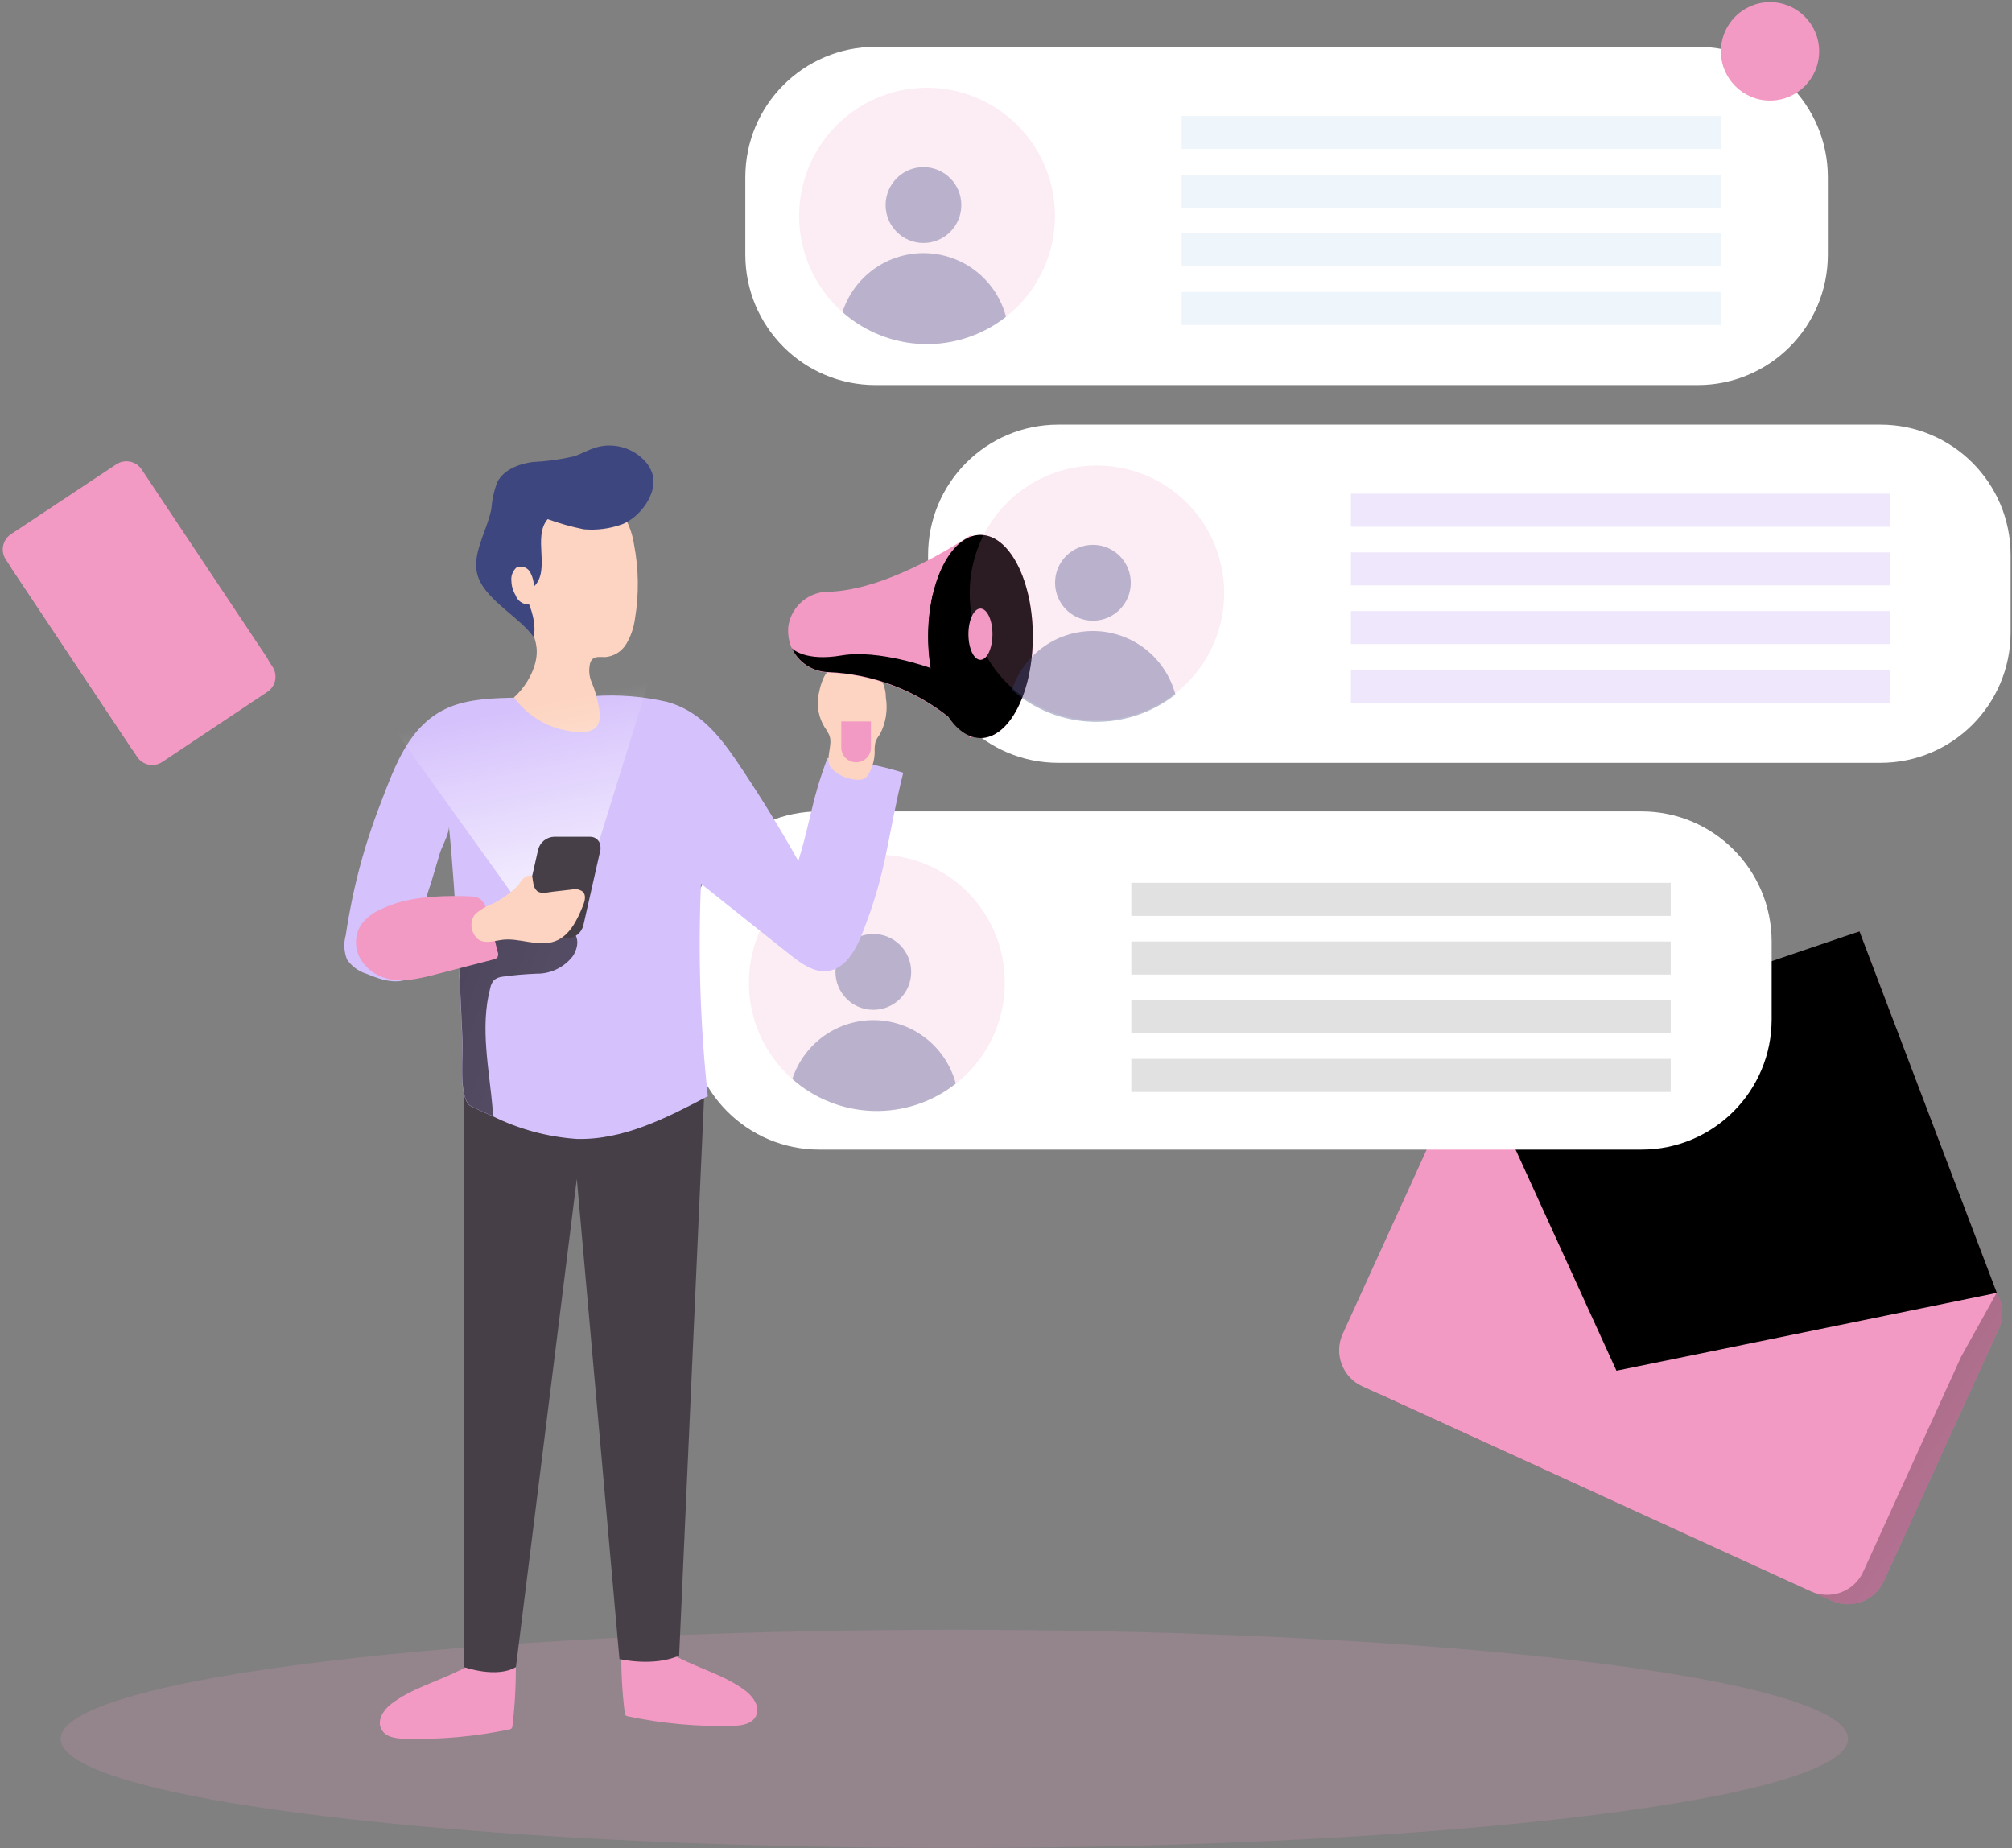 <svg width="479" height="440" viewBox="0 0 479 440" fill="none" xmlns="http://www.w3.org/2000/svg">
<rect x="0" y="0" width="479" height="440" fill="#808080" stroke="none"/>
<path d="M329.243 332.236L436.034 381.046C438.304 382.081 440.891 382.171 443.228 381.298C445.564 380.425 447.46 378.66 448.499 376.388L475.806 316.454C476.332 315.339 476.622 314.127 476.659 312.895C476.73 311.028 476.247 309.181 475.272 307.589C474.296 305.996 472.871 304.729 471.177 303.946L364.386 255.137C363.265 254.594 362.047 254.281 360.803 254.217C359.56 254.153 358.316 254.338 357.145 254.763C355.974 255.187 354.899 255.842 353.985 256.689C353.07 257.535 352.334 258.556 351.819 259.692L324.492 319.667C323.974 320.793 323.683 322.009 323.635 323.248C323.587 324.486 323.784 325.722 324.214 326.884C324.644 328.046 325.299 329.111 326.141 330.019C326.983 330.927 327.996 331.66 329.121 332.175L329.243 332.236Z" fill="#F39AC4"/>
<path d="M329.243 332.236L436.034 381.046C438.304 382.081 440.891 382.171 443.228 381.298C445.564 380.425 447.46 378.66 448.499 376.388L475.806 316.454C476.332 315.339 476.622 314.127 476.659 312.895C476.73 311.028 476.247 309.181 475.272 307.589C474.296 305.996 472.871 304.729 471.177 303.946L364.386 255.137C363.265 254.594 362.047 254.281 360.803 254.217C359.56 254.153 358.316 254.338 357.145 254.763C355.974 255.187 354.899 255.842 353.985 256.689C353.07 257.535 352.334 258.556 351.819 259.692L324.492 319.667C323.974 320.793 323.683 322.009 323.635 323.248C323.587 324.486 323.784 325.722 324.214 326.884C324.644 328.046 325.299 329.111 326.141 330.019C326.983 330.927 327.996 331.66 329.121 332.175L329.243 332.236Z" fill="url(#paint0_linear)"/>
<path d="M324.309 329.999L431.1 378.809C433.367 379.845 435.952 379.939 438.289 379.069C440.625 378.2 442.523 376.439 443.566 374.172L470.872 314.217C471.386 313.105 471.676 311.902 471.725 310.678C471.794 308.809 471.309 306.961 470.329 305.368C469.35 303.775 467.921 302.509 466.223 301.73L359.452 252.92C357.182 251.885 354.595 251.794 352.258 252.667C349.922 253.54 348.026 255.306 346.987 257.577L319.659 317.532C318.627 319.803 318.537 322.392 319.409 324.729C320.281 327.067 322.043 328.962 324.309 329.999V329.999Z" fill="#F39AC4"/>
<path d="M475.359 307.729L442.652 221.661L356.366 255.238L467.015 322.718L475.359 307.729Z" fill="#F39AC4"/>
<path d="M351.434 253.082L384.831 326.297L475.4 307.77L442.693 221.702C442.693 221.702 353.87 251.821 351.434 253.082Z" fill="url(#paint1_linear)"/>
<path d="M415.954 320.664L424.684 375.88L324.329 329.999L372.852 300.062L384.79 326.257L415.954 320.664Z" fill="url(#paint2_linear)"/>
<path d="M404.179 11.148H208.422C191.311 11.148 177.44 25.043 177.44 42.183V60.629C177.44 77.769 191.311 91.664 208.422 91.664H404.179C421.289 91.664 435.16 77.769 435.16 60.629V42.183C435.16 25.043 421.289 11.148 404.179 11.148Z" fill="white"/>
<path d="M447.687 101.081H251.931C234.82 101.081 220.949 114.975 220.949 132.115V150.562C220.949 167.702 234.82 181.597 251.931 181.597H447.687C464.798 181.597 478.669 167.702 478.669 150.562V132.115C478.669 114.975 464.798 101.081 447.687 101.081Z" fill="white"/>
<path d="M390.8 193.148H195.043C177.932 193.148 164.062 207.043 164.062 224.183V242.629C164.062 259.77 177.932 273.664 195.043 273.664H390.8C407.91 273.664 421.781 259.77 421.781 242.629V224.183C421.781 207.043 407.91 193.148 390.8 193.148Z" fill="white"/>
<path opacity="0.18" d="M239.201 233.966C239.201 239.999 237.415 245.897 234.069 250.914C230.723 255.931 225.967 259.841 220.402 262.15C214.837 264.459 208.714 265.063 202.806 263.886C196.899 262.709 191.473 259.803 187.214 255.537C182.955 251.27 180.054 245.835 178.879 239.917C177.704 233.999 178.307 227.866 180.612 222.291C182.917 216.717 186.82 211.953 191.828 208.601C196.837 205.249 202.725 203.459 208.748 203.459C212.726 203.438 216.669 204.202 220.352 205.707C224.035 207.212 227.387 209.429 230.215 212.232C233.042 215.034 235.292 218.367 236.834 222.041C238.376 225.714 239.18 229.655 239.201 233.64V233.966Z" fill="#F39AC4"/>
<path opacity="0.34" d="M207.915 240.392C212.893 240.392 216.929 236.349 216.929 231.362C216.929 226.375 212.893 222.333 207.915 222.333C202.936 222.333 198.9 226.375 198.9 231.362C198.9 236.349 202.936 240.392 207.915 240.392Z" fill="#3D467F"/>
<path opacity="0.34" d="M227.548 257.964C221.953 262.362 214.999 264.66 207.89 264.459C200.781 264.259 193.967 261.572 188.628 256.866C189.988 252.696 192.658 249.079 196.239 246.554C199.82 244.029 204.12 242.732 208.497 242.855C212.875 242.979 217.095 244.517 220.528 247.24C223.961 249.963 226.424 253.724 227.548 257.964V257.964Z" fill="#3D467F"/>
<path opacity="0.18" d="M397.743 210.15H269.33V218.021H397.743V210.15Z" fill="#5B5B5B"/>
<path opacity="0.18" d="M397.743 224.123H269.33V231.993H397.743V224.123Z" fill="#5B5B5B"/>
<path opacity="0.18" d="M397.743 238.094H269.33V245.965H397.743V238.094Z" fill="#5B5B5B"/>
<path opacity="0.18" d="M397.743 252.066H269.33V259.937H397.743V252.066Z" fill="#5B5B5B"/>
<path opacity="0.18" d="M227.202 439.902C344.711 439.902 439.972 428.275 439.972 413.931C439.972 399.588 344.711 387.96 227.202 387.96C109.692 387.96 14.432 399.588 14.432 413.931C14.432 428.275 109.692 439.902 227.202 439.902Z" fill="#F39AC4"/>
<path d="M93.145 405.613C91.338 406.996 89.754 409.376 90.709 411.471C91.663 413.565 94.241 413.85 96.434 413.911C104.727 414.127 113.017 413.39 121.142 411.715C121.384 411.693 121.612 411.593 121.792 411.43C121.955 411.222 122.035 410.961 122.015 410.698C122.617 405.637 122.875 400.541 122.787 395.445C118.32 394.184 113.143 395.709 109.143 397.763C104.007 400.305 97.713 402.075 93.145 405.613Z" fill="#F39AC4"/>
<path d="M177.563 402.543C179.369 403.946 180.973 406.325 180.019 408.4C179.065 410.474 176.466 410.8 174.273 410.84C165.978 411.047 157.687 410.289 149.565 408.583C149.324 408.561 149.096 408.461 148.916 408.298C148.769 408.083 148.698 407.826 148.713 407.566C148.09 402.507 147.832 397.409 147.941 392.313C152.408 391.032 157.585 392.577 161.584 394.631C166.721 397.255 172.994 399.024 177.563 402.543Z" fill="#F39AC4"/>
<path d="M110.482 258.859V396.848C110.482 396.848 118.157 399.594 122.826 396.848L137.322 280.599L147.474 394.936C147.474 394.936 155.595 396.848 161.685 394.103L167.776 257.842C167.776 257.842 131.8 249.727 110.482 258.859Z" fill="#473F47"/>
<path d="M215.041 183.935C211.163 199.534 211.224 207.161 205.316 222.109C203.732 226.176 201.255 230.65 196.992 231.159C193.743 231.545 190.759 229.369 188.18 227.335C181.102 221.681 174.003 216.028 166.883 210.374C166.165 227.251 166.708 244.157 168.507 260.953C158.681 266.139 148.327 271.447 137.221 271.122C130.243 270.627 123.428 268.768 117.162 265.651C115.64 265 114.158 264.329 112.676 263.617C112.135 263.435 111.662 263.095 111.315 262.641C109.285 259.468 110.239 251.496 110.077 247.734C109.833 241.999 109.549 236.243 109.265 230.488C109.143 228.454 109.041 226.562 108.899 224.59C108.392 215.255 107.803 205.961 106.869 196.626C107.031 198.232 105.428 201.12 104.839 202.727C104.088 205.249 103.336 207.811 102.565 210.354C101.737 212.667 101.059 215.031 100.535 217.431C100.088 220.339 101.489 223.125 101.306 226.115C101.294 227.364 100.994 228.594 100.431 229.708C99.867 230.823 99.055 231.792 98.058 232.542C94.911 234.575 90.79 233.314 87.358 231.85C85.44 231.282 83.772 230.077 82.628 228.434C81.88 226.569 81.773 224.508 82.323 222.576C83.912 211.757 86.725 201.154 90.708 190.972C94.139 182.064 97.51 172.343 106.95 168.357C111.843 166.323 117.67 166.181 122.908 166.079L141.343 165.713C147.191 165.3 153.069 165.759 158.782 167.075C166.274 169.109 170.964 174.722 175.207 180.925C180.486 188.708 185.44 196.721 190.069 204.964C193.358 194.002 193.012 191.175 196.992 180.457C203.117 180.951 209.17 182.118 215.041 183.935V183.935Z" fill="#D5C1FC"/>
<path d="M136.429 227.539C135.41 228.88 134.091 229.963 132.579 230.701C131.066 231.44 129.402 231.812 127.719 231.789C125.002 231.889 122.292 232.127 119.598 232.501C118.856 232.581 118.152 232.87 117.568 233.335C117.148 233.854 116.862 234.469 116.736 235.125C114.198 244.622 116.512 254.649 117.324 264.431C117.406 264.834 117.363 265.252 117.203 265.631V265.631C115.68 264.98 114.198 264.309 112.716 263.597C112.175 263.415 111.702 263.075 111.355 262.621C109.325 259.448 110.279 251.476 110.117 247.713C109.873 241.978 109.589 236.223 109.305 230.467C109.183 228.434 109.082 226.542 108.939 224.569C109.406 224.447 109.894 224.366 110.361 224.285L123.456 222.048C126.684 221.478 131.577 219.566 134.805 220.787C138.033 222.007 137.931 225.119 136.429 227.539Z" fill="url(#paint3_linear)"/>
<path d="M122.36 166.018C125.446 163.293 128.288 158.269 127.719 153.999C127.151 149.728 124.045 145.233 122.238 141.186C121.324 139.152 120.411 136.651 121.507 134.658C122.163 133.767 122.904 132.943 123.72 132.197C125.588 130.163 126.095 127.194 127.334 124.692C128.329 122.748 129.793 121.083 131.595 119.85C133.396 118.618 135.477 117.856 137.647 117.635C139.823 117.477 142.002 117.906 143.956 118.879C145.909 119.852 147.566 121.333 148.753 123.167C149.848 125.129 150.583 127.271 150.925 129.492C152.075 135.409 152.151 141.486 151.149 147.43C150.863 149.491 150.173 151.474 149.118 153.266C148.589 154.155 147.857 154.904 146.981 155.452C146.106 156.001 145.112 156.332 144.083 156.419C143.007 156.419 141.769 156.175 141.018 156.927C140.675 157.297 140.462 157.768 140.409 158.269C140.127 159.718 140.304 161.218 140.916 162.561C141.632 164.258 142.15 166.032 142.459 167.848C142.865 169.78 143.129 172.099 141.647 173.38C140.718 174.036 139.593 174.352 138.459 174.275C135.318 174.258 132.224 173.502 129.428 172.067C126.631 170.633 124.21 168.561 122.36 166.018Z" fill="#FDD4C1"/>
<path d="M142.622 200.266L156.509 155.503L92.312 171.468L127.456 220.482L142.622 200.266Z" fill="url(#paint4_linear)"/>
<path d="M155.412 113.12C155.031 111.731 154.289 110.468 153.26 109.46C151.824 108.013 150.029 106.973 148.06 106.448C146.091 105.923 144.018 105.93 142.053 106.47C140.185 106.999 138.46 108.016 136.612 108.646C133.368 109.378 130.067 109.827 126.745 109.989C123.456 110.456 119.944 111.799 118.401 114.747C117.615 116.801 117.137 118.96 116.98 121.154C115.883 126.747 111.884 132.299 113.934 137.627C115.985 142.956 123.761 147.043 126.948 151.518C127.76 149.606 126.786 145.782 125.953 143.871C125.256 143.905 124.566 143.711 123.987 143.318C123.409 142.926 122.973 142.356 122.746 141.695C122.127 140.682 121.784 139.525 121.751 138.339C121.678 137.748 121.747 137.148 121.951 136.59C122.156 136.031 122.491 135.529 122.928 135.126C123.488 134.868 124.122 134.823 124.712 134.999C125.302 135.175 125.808 135.559 126.136 136.081C126.759 137.158 127.095 138.376 127.111 139.62C131.171 135.736 126.725 127.865 130.379 123.574C133.178 124.593 136.049 125.402 138.967 125.994C142.055 126.266 145.165 125.863 148.083 124.815C152.205 123.228 156.509 117.717 155.412 113.12Z" fill="#3D467F"/>
<path d="M204.301 185.623C204.881 185.661 205.46 185.527 205.965 185.237C206.329 184.965 206.621 184.609 206.818 184.2C207.731 182.616 208.22 180.822 208.239 178.993C208.174 178.103 208.263 177.209 208.503 176.349C208.779 175.788 209.113 175.256 209.498 174.763C210.896 172.091 211.388 169.036 210.899 166.059C210.898 164.922 210.677 163.797 210.249 162.744C209.839 161.952 209.265 161.257 208.565 160.706C207.864 160.156 207.054 159.762 206.189 159.551C204.456 159.127 202.671 158.956 200.89 159.042C199.74 158.94 198.583 159.122 197.52 159.571C195.977 160.344 195.165 163.822 194.86 165.428C194.382 168.075 194.895 170.805 196.301 173.095C196.764 173.73 197.158 174.412 197.479 175.129C198.332 177.448 196.322 180.763 197.804 182.776C198.644 183.659 199.651 184.365 200.767 184.854C201.882 185.343 203.083 185.604 204.301 185.623Z" fill="#FDD4C1"/>
<path d="M231.202 127.357V175.801C229.583 173.968 227.795 172.293 225.862 170.798C217.698 164.289 207.682 160.543 197.256 160.1C195.414 160.068 193.618 159.517 192.074 158.51C190.53 157.503 189.3 156.081 188.526 154.406V154.406C187.775 152.708 187.488 150.841 187.694 148.996C188.064 146.667 189.272 144.555 191.089 143.056C192.907 141.558 195.208 140.777 197.561 140.861C203.042 140.637 213.803 138.604 231.202 127.357Z" fill="#F39AC4"/>
<path d="M233.415 175.699C240.3 175.699 245.881 164.873 245.881 151.518C245.881 138.163 240.3 127.336 233.415 127.336C226.53 127.336 220.949 138.163 220.949 151.518C220.949 164.873 226.53 175.699 233.415 175.699Z" fill="#F39AC4"/>
<path d="M233.415 175.699C240.3 175.699 245.881 164.873 245.881 151.518C245.881 138.163 240.3 127.336 233.415 127.336C226.53 127.336 220.949 138.163 220.949 151.518C220.949 164.873 226.53 175.699 233.415 175.699Z" fill="url(#paint5_linear)"/>
<path d="M222.106 141.329L233.415 144.867V157.07L222.005 161.259C220.67 154.679 220.704 147.894 222.106 141.329Z" fill="url(#paint6_linear)"/>
<path d="M200.302 171.733H207.346V177.936C207.346 178.874 206.974 179.774 206.312 180.438C205.649 181.102 204.751 181.475 203.814 181.475C202.877 181.475 201.978 181.102 201.316 180.438C200.653 179.774 200.281 178.874 200.281 177.936V171.733H200.302Z" fill="#F39AC4"/>
<path d="M233.415 157.07C234.996 157.07 236.278 154.338 236.278 150.968C236.278 147.599 234.996 144.867 233.415 144.867C231.834 144.867 230.553 147.599 230.553 150.968C230.553 154.338 231.834 157.07 233.415 157.07Z" fill="#F39AC4"/>
<path d="M225.863 170.696C217.698 164.187 207.682 160.441 197.256 159.998C195.414 159.966 193.618 159.415 192.074 158.408C190.53 157.401 189.3 155.979 188.526 154.304C188.79 154.588 191.815 157.476 200.322 156.032C209.255 154.507 221.599 159.042 221.599 159.042L225.863 170.696Z" fill="url(#paint7_linear)"/>
<path d="M90.627 216.475C88.713 217.27 87.06 218.588 85.856 220.278C85.16 221.46 84.781 222.803 84.756 224.175C84.731 225.547 85.061 226.902 85.714 228.108C86.391 229.298 87.302 230.338 88.39 231.166C89.479 231.994 90.723 232.594 92.048 232.928C95.865 233.945 99.906 232.928 103.743 231.952L117.447 228.413C117.815 228.356 118.155 228.186 118.421 227.925C118.541 227.689 118.603 227.428 118.603 227.163C118.603 226.898 118.541 226.636 118.421 226.4C117.548 223.065 116.98 219.445 115.782 216.231C114.706 213.384 113.427 213.404 110.422 213.323C103.844 213.201 96.677 213.506 90.627 216.475Z" fill="#F39AC4"/>
<path d="M135.11 223.37H126.542C126.228 223.383 125.913 223.335 125.617 223.226C125.322 223.118 125.05 222.953 124.818 222.739C124.586 222.526 124.398 222.269 124.266 221.982C124.133 221.696 124.058 221.387 124.045 221.072C123.995 220.803 123.995 220.527 124.045 220.258L128.106 202.3C128.313 201.438 128.796 200.667 129.482 200.105C130.167 199.543 131.017 199.221 131.902 199.188H140.449C140.767 199.178 141.083 199.229 141.38 199.341C141.678 199.453 141.95 199.622 142.182 199.839C142.414 200.057 142.601 200.317 142.732 200.607C142.863 200.897 142.936 201.209 142.947 201.527C142.988 201.783 142.988 202.044 142.947 202.3L138.886 220.258C138.68 221.117 138.199 221.886 137.518 222.447C136.837 223.008 135.991 223.332 135.11 223.37V223.37Z" fill="#473F47"/>
<path d="M123.619 210.374C123.882 209.949 124.181 209.548 124.513 209.174C124.968 208.707 125.587 208.437 126.238 208.421C126.307 208.415 126.377 208.423 126.443 208.444C126.509 208.465 126.571 208.499 126.624 208.543C126.682 208.637 126.723 208.741 126.746 208.849C126.847 209.438 126.888 210.028 127.03 210.598C127.145 211.184 127.444 211.718 127.883 212.123C128.796 212.875 130.563 212.387 131.618 212.265L136.085 211.757C136.538 211.636 137.012 211.62 137.473 211.708C137.933 211.796 138.368 211.986 138.745 212.265C139.618 213.119 139.232 214.563 138.745 215.702C137.384 219.078 135.598 222.759 132.187 224.041C128.126 225.586 123.579 223.085 119.295 223.756C116.899 224.122 114.239 225.037 112.818 222.373C112.403 221.65 112.205 220.821 112.248 219.988C112.291 219.155 112.574 218.351 113.062 217.675C114.377 216.513 115.899 215.609 117.549 215.011C118.932 214.281 120.244 213.423 121.467 212.448C122.112 211.948 122.716 211.397 123.274 210.801L123.619 210.374Z" fill="#FDD4C1"/>
<path opacity="0.18" d="M291.44 141.328C291.397 149.362 288.175 157.05 282.482 162.708C276.788 168.366 269.087 171.531 261.067 171.509C253.048 171.488 245.364 168.281 239.701 162.593C234.038 156.905 230.857 149.199 230.857 141.166C230.857 133.132 234.038 125.427 239.701 119.738C245.364 114.05 253.048 110.844 261.067 110.822C269.087 110.801 276.788 113.966 282.482 119.624C288.175 125.281 291.397 132.97 291.44 141.003V141.328Z" fill="#F39AC4"/>
<path opacity="0.34" d="M260.194 147.755C265.172 147.755 269.208 143.712 269.208 138.725C269.208 133.738 265.172 129.695 260.194 129.695C255.216 129.695 251.18 133.738 251.18 138.725C251.18 143.712 255.216 147.755 260.194 147.755Z" fill="#3D467F"/>
<path opacity="0.34" d="M279.826 165.327C274.231 169.725 267.277 172.023 260.168 171.822C253.059 171.621 246.245 168.935 240.906 164.229C242.267 160.059 244.937 156.442 248.518 153.917C252.098 151.392 256.398 150.095 260.776 150.218C265.153 150.342 269.373 151.88 272.806 154.602C276.24 157.325 278.702 161.087 279.826 165.327V165.327Z" fill="#3D467F"/>
<path opacity="0.18" d="M450.023 117.513H321.609V125.384H450.023V117.513Z" fill="#A880F7"/>
<path opacity="0.18" d="M450.023 131.485H321.609V139.356H450.023V131.485Z" fill="#A880F7"/>
<path opacity="0.18" d="M450.023 145.457H321.609V153.328H450.023V145.457Z" fill="#A880F7"/>
<path opacity="0.18" d="M450.023 159.429H321.609V167.299H450.023V159.429Z" fill="#A880F7"/>
<path opacity="0.18" d="M251.159 51.396C251.159 57.43 249.373 63.328 246.027 68.345C242.681 73.361 237.924 77.271 232.36 79.58C226.795 81.889 220.672 82.493 214.764 81.316C208.857 80.139 203.431 77.234 199.172 72.967C194.913 68.701 192.012 63.265 190.837 57.348C189.662 51.43 190.265 45.296 192.57 39.722C194.875 34.148 198.778 29.383 203.786 26.031C208.795 22.679 214.682 20.89 220.706 20.89C228.782 20.89 236.528 24.104 242.24 29.825C247.951 35.546 251.159 43.306 251.159 51.396V51.396Z" fill="#F39AC4"/>
<path opacity="0.34" d="M219.853 57.843C224.832 57.843 228.867 53.8 228.867 48.813C228.867 43.827 224.832 39.784 219.853 39.784C214.875 39.784 210.839 43.827 210.839 48.813C210.839 53.8 214.875 57.843 219.853 57.843Z" fill="#3D467F"/>
<path opacity="0.34" d="M239.506 75.415C233.907 79.815 226.947 82.113 219.834 81.909C212.72 81.704 205.903 79.011 200.565 74.296C201.922 70.119 204.593 66.494 208.178 63.964C211.763 61.434 216.07 60.135 220.453 60.261C224.837 60.387 229.062 61.931 232.496 64.663C235.931 67.394 238.39 71.167 239.506 75.415V75.415Z" fill="#3D467F"/>
<path opacity="0.18" d="M409.701 27.602H281.288V35.472H409.701V27.602Z" fill="#A6CEEE"/>
<path opacity="0.18" d="M409.701 41.573H281.288V49.444H409.701V41.573Z" fill="#A6CEEE"/>
<path opacity="0.18" d="M409.701 55.525H281.288V63.395H409.701V55.525Z" fill="#A6CEEE"/>
<path opacity="0.18" d="M409.701 69.497H281.288V77.367H409.701V69.497Z" fill="#A6CEEE"/>
<path d="M421.395 23.941C427.854 23.941 433.09 18.696 433.09 12.227C433.09 5.757 427.854 0.512 421.395 0.512C414.937 0.512 409.701 5.757 409.701 12.227C409.701 18.696 414.937 23.941 421.395 23.941Z" fill="#F39AC4"/>
<path d="M31.263 178.058L1.459 133.316C1.126 132.845 0.889 132.314 0.763 131.751C0.637 131.189 0.623 130.607 0.723 130.04C0.824 129.472 1.035 128.93 1.346 128.445C1.657 127.96 2.061 127.542 2.535 127.214V127.214L27.71 110.517C28.178 110.208 28.702 109.994 29.253 109.887C30.092 109.72 30.961 109.804 31.752 110.13C32.543 110.456 33.22 111.008 33.699 111.717L63.503 156.46C63.851 156.991 64.079 157.592 64.17 158.221C64.261 158.85 64.214 159.491 64.031 160.1C63.748 161.059 63.137 161.887 62.305 162.439L37.232 179.258C36.288 179.889 35.133 180.122 34.019 179.905C32.905 179.688 31.922 179.038 31.283 178.099L31.263 178.058Z" fill="#F39AC4"/>
<path d="M31.263 178.058L1.459 133.316C1.126 132.845 0.889 132.314 0.763 131.751C0.637 131.189 0.623 130.607 0.723 130.04C0.824 129.472 1.035 128.93 1.346 128.445C1.657 127.96 2.061 127.542 2.535 127.214V127.214L27.71 110.517C28.178 110.208 28.702 109.994 29.253 109.887C30.092 109.72 30.961 109.804 31.752 110.13C32.543 110.456 33.22 111.008 33.699 111.717L63.503 156.46C63.851 156.991 64.079 157.592 64.17 158.221C64.261 158.85 64.214 159.491 64.031 160.1C63.748 161.059 63.137 161.887 62.305 162.439L37.232 179.258C36.288 179.889 35.133 180.122 34.019 179.905C32.905 179.688 31.922 179.038 31.283 178.099L31.263 178.058Z" fill="url(#paint8_linear)"/>
<path d="M32.623 180.132L2.819 135.39C2.185 134.435 1.955 133.267 2.18 132.142C2.404 131.017 3.065 130.028 4.017 129.39L29.09 112.754C29.558 112.445 30.083 112.231 30.633 112.124C31.469 111.958 32.335 112.044 33.122 112.369C33.91 112.695 34.584 113.246 35.059 113.954L64.863 158.696C65.498 159.646 65.731 160.809 65.51 161.93C65.289 163.051 64.633 164.039 63.686 164.676L38.592 181.413C38.117 181.723 37.585 181.936 37.027 182.04C36.469 182.143 35.896 182.135 35.342 182.016C34.787 181.897 34.261 181.669 33.794 181.346C33.328 181.023 32.93 180.61 32.623 180.132V180.132Z" fill="#F39AC4"/>
<path d="M65.412 162.256L29.923 152.473L30.633 111.961C31.469 111.796 32.335 111.881 33.122 112.207C33.91 112.532 34.584 113.084 35.059 113.792L64.863 158.534C65.235 159.07 65.478 159.685 65.573 160.33C65.668 160.976 65.613 161.635 65.412 162.256V162.256Z" fill="url(#paint9_linear)"/>
<path d="M30.166 137.953L4.626 138.014L32.623 180.133L42.632 155.972L29.943 152.474L30.166 137.953Z" fill="url(#paint10_linear)"/>
<defs>
<linearGradient id="paint0_linear" x1="384.648" y1="307.709" x2="603.761" y2="453.546" gradientUnits="userSpaceOnUse">
<stop offset="0.01"/>
<stop offset="0.08" stop-opacity="0.69"/>
<stop offset="0.21" stop-opacity="0.32"/>
<stop offset="1" stop-opacity="0"/>
</linearGradient>
<linearGradient id="paint1_linear" x1="30622.9" y1="-9857.92" x2="38771.5" y2="-30222.6" gradientUnits="userSpaceOnUse">
<stop offset="0.01"/>
<stop offset="0.08" stop-opacity="0.69"/>
<stop offset="0.21" stop-opacity="0.32"/>
<stop offset="1" stop-opacity="0"/>
</linearGradient>
<linearGradient id="paint2_linear" x1="73748.8" y1="10028.5" x2="62221.1" y2="24527.1" gradientUnits="userSpaceOnUse">
<stop offset="0.01"/>
<stop offset="0.08" stop-opacity="0.69"/>
<stop offset="0.21" stop-opacity="0.32"/>
<stop offset="1" stop-opacity="0"/>
</linearGradient>
<linearGradient id="paint3_linear" x1="2753.87" y1="-7438.07" x2="4613.85" y2="-6745.93" gradientUnits="userSpaceOnUse">
<stop offset="0.01"/>
<stop offset="0.08" stop-opacity="0.69"/>
<stop offset="0.21" stop-opacity="0.32"/>
<stop offset="1" stop-opacity="0"/>
</linearGradient>
<linearGradient id="paint4_linear" x1="137.404" y1="228.657" x2="125.244" y2="167.978" gradientUnits="userSpaceOnUse">
<stop offset="0.01" stop-color="white"/>
<stop offset="1" stop-color="white" stop-opacity="0"/>
</linearGradient>
<linearGradient id="paint5_linear" x1="3933.71" y1="-9719.26" x2="5996.2" y2="-9208.29" gradientUnits="userSpaceOnUse">
<stop offset="0.01"/>
<stop offset="0.08" stop-opacity="0.69"/>
<stop offset="0.21" stop-opacity="0.32"/>
<stop offset="1" stop-opacity="0"/>
</linearGradient>
<linearGradient id="paint6_linear" x1="2028.55" y1="-3836.92" x2="2896.77" y2="-3646.27" gradientUnits="userSpaceOnUse">
<stop offset="0.01"/>
<stop offset="0.08" stop-opacity="0.69"/>
<stop offset="0.21" stop-opacity="0.32"/>
<stop offset="1" stop-opacity="0"/>
</linearGradient>
<linearGradient id="paint7_linear" x1="6189.58" y1="-2691.08" x2="6185.55" y2="-3221.98" gradientUnits="userSpaceOnUse">
<stop offset="0.01"/>
<stop offset="0.08" stop-opacity="0.69"/>
<stop offset="0.21" stop-opacity="0.32"/>
<stop offset="1" stop-opacity="0"/>
</linearGradient>
<linearGradient id="paint8_linear" x1="99952.7" y1="33809.6" x2="97429.2" y2="30843.9" gradientUnits="userSpaceOnUse">
<stop offset="0.01"/>
<stop offset="0.08" stop-opacity="0.69"/>
<stop offset="0.21" stop-opacity="0.32"/>
<stop offset="1" stop-opacity="0"/>
</linearGradient>
<linearGradient id="paint9_linear" x1="55935.8" y1="11676.2" x2="53717.1" y2="12530.1" gradientUnits="userSpaceOnUse">
<stop offset="0.01" stop-color="white"/>
<stop offset="1" stop-color="white" stop-opacity="0"/>
</linearGradient>
<linearGradient id="paint10_linear" x1="47722.8" y1="15242.3" x2="45510.3" y2="18729.7" gradientUnits="userSpaceOnUse">
<stop offset="0.01"/>
<stop offset="0.08" stop-opacity="0.69"/>
<stop offset="0.21" stop-opacity="0.32"/>
<stop offset="1" stop-opacity="0"/>
</linearGradient>
</defs>
</svg>
